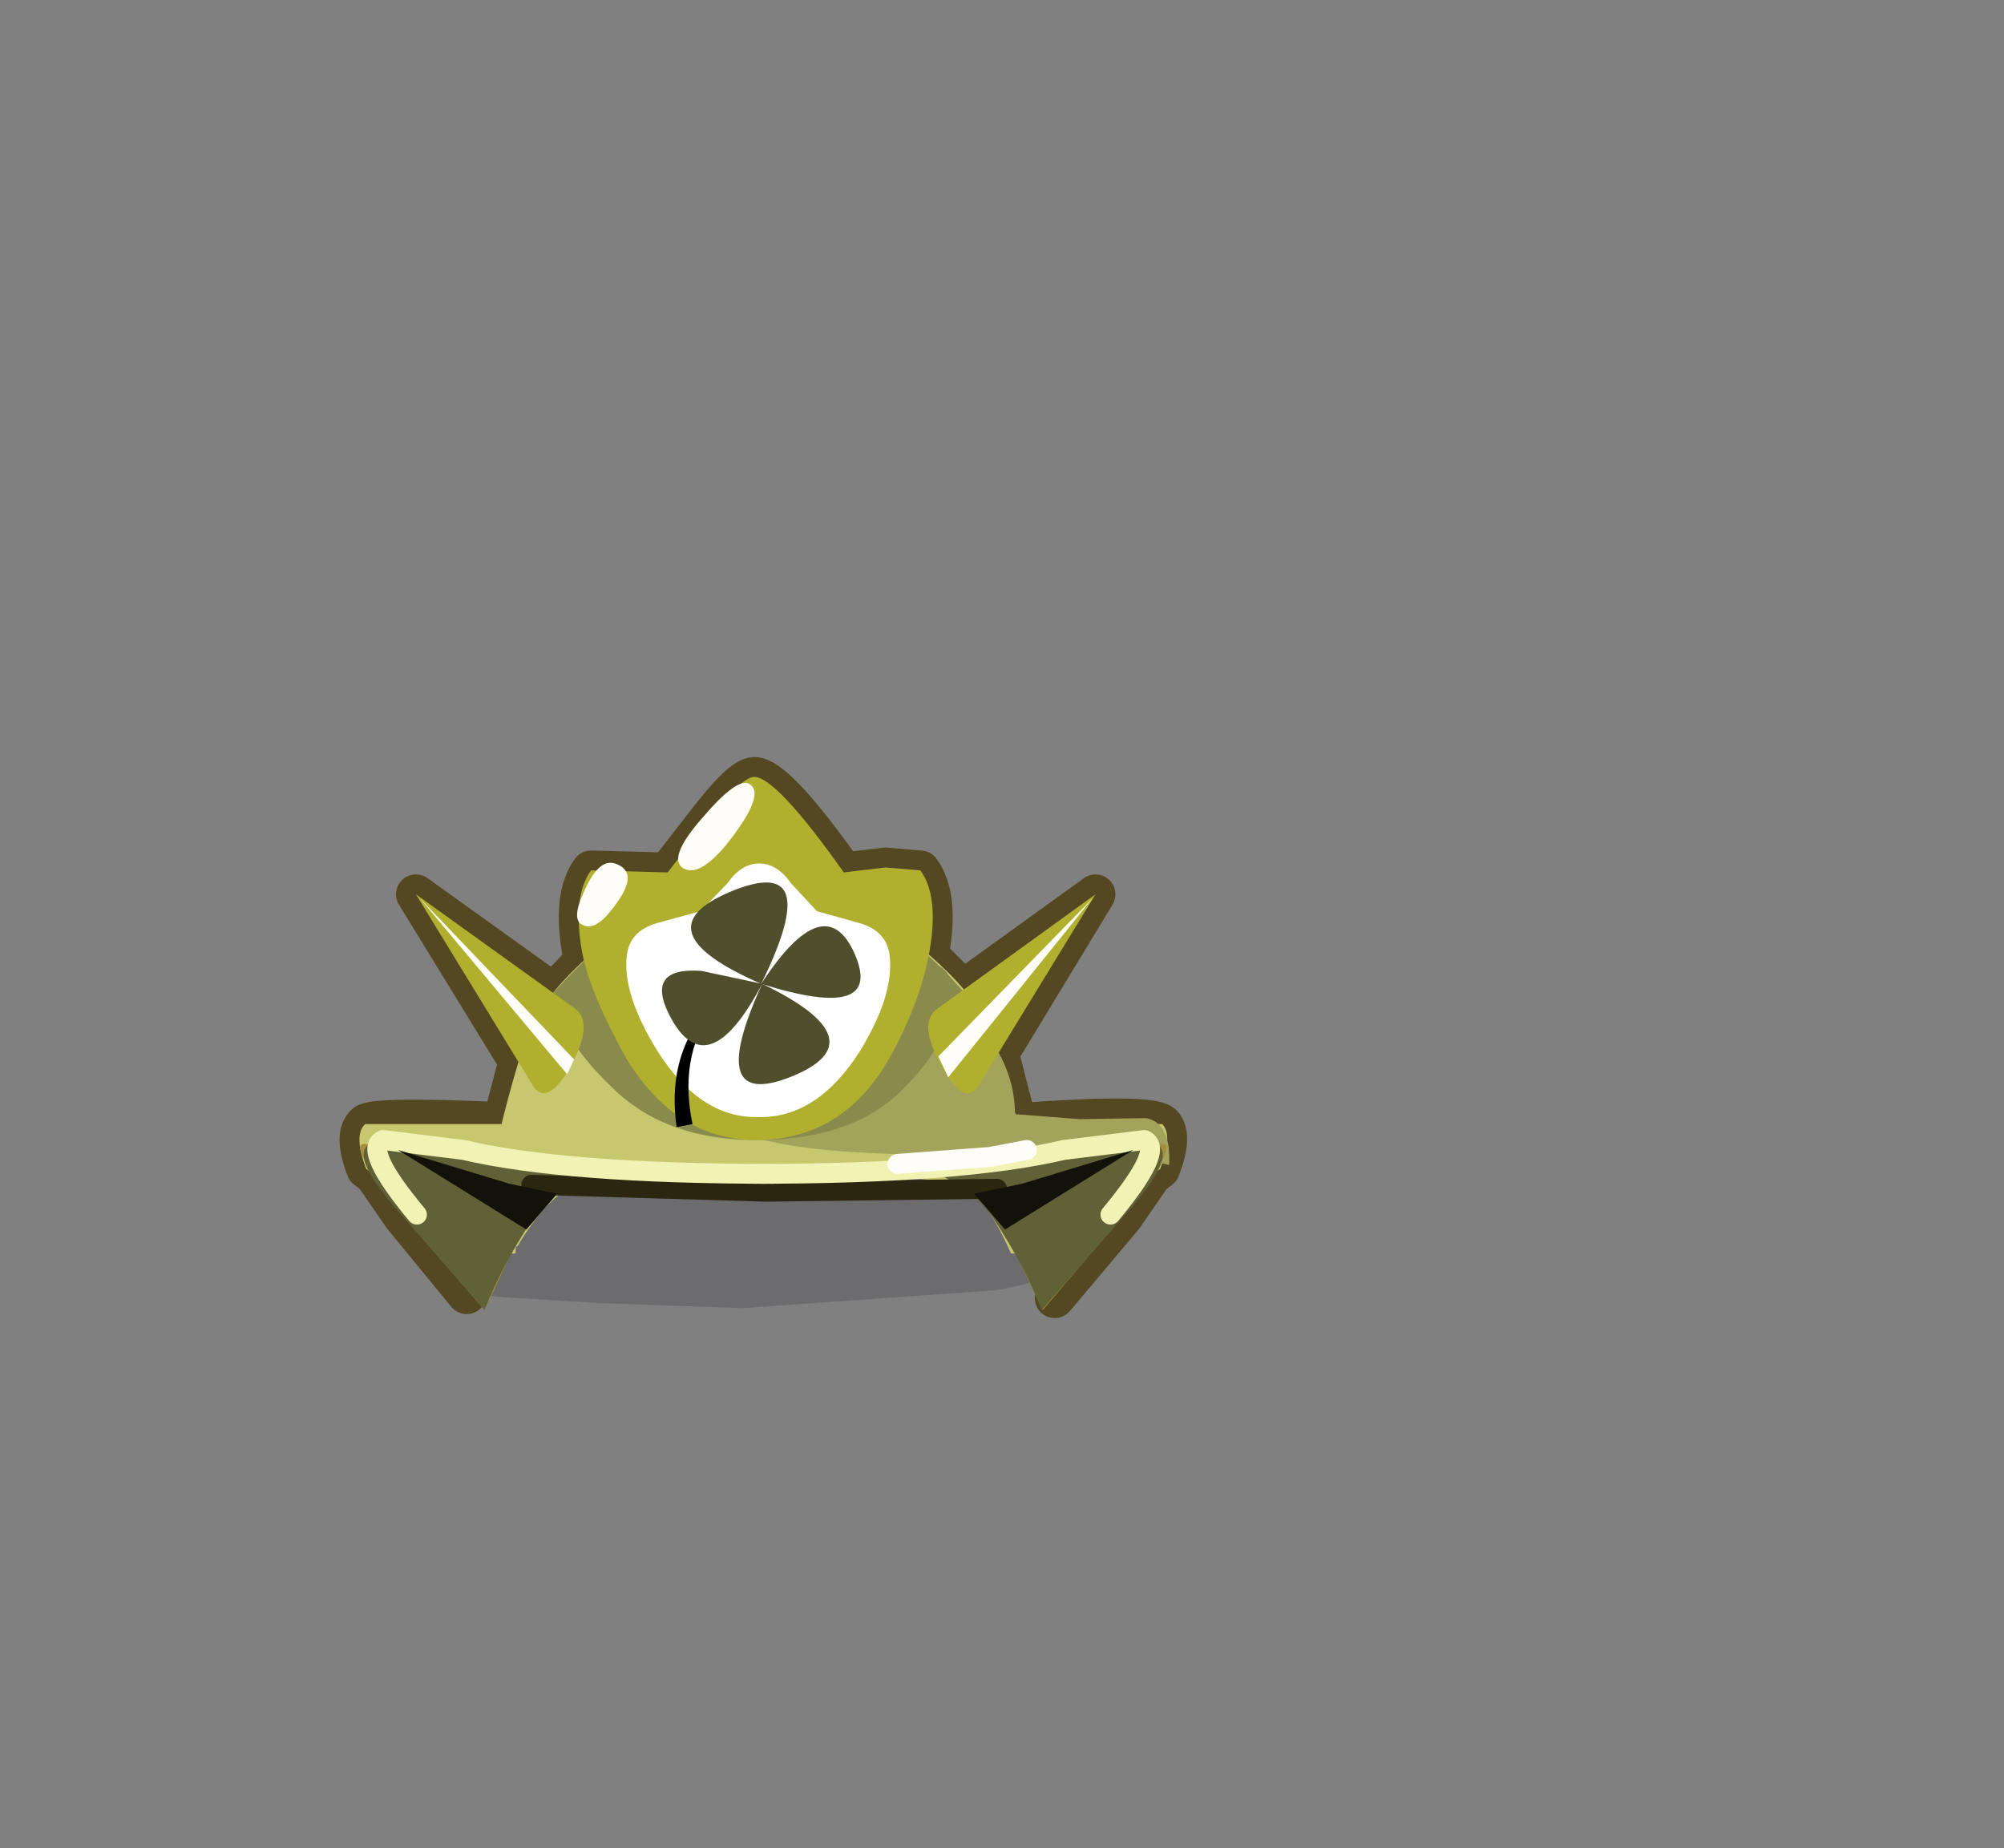 <svg xmlns:xlink="http://www.w3.org/1999/xlink" height="92.9" width="100.7" xmlns="http://www.w3.org/2000/svg"><rect width="100%" height="100%" fill="#808080" stroke="none"/><use height="28.2" transform="translate(17.05 38.05)" width="42.6" xlink:href="#a"/><defs><g id="a"><path d="M16 12.6q0 1.7-4.6 2.5l-12.75.9-7.15-.25-4.9-.3q-1.6-.15-2.05-.6l-.25-.75-.05-.25.05-.4q-.65-.45-.65-1.3 0-1.55 1.8-2.05l1.75-.3 1.25-1.35q2.15-1.8 5.6-1.8 20.1 0 20.1 2.95 0 .8-.5 1.1.9.3 1.4.7.8.1.95 1.2M-2.8 9.35h1.05L-5.7 9.2l-2 .25 4.9-.1" fill="#302d39" fill-opacity=".251" fill-rule="evenodd" transform="translate(21.6 11.7)"/><path d="m35.95 27.2 3.45-4.1 1.45-2.1.4-.3q.65-1.7.1-2.25-.65-.55-7.3-.05l-.9-3.5 4.85-8-6.65 4.8-1.75-1.75.05-.15q.5-2.8-.45-4.1l-1.75-.15-2.1.25Q21.95 1 20.85 1q-.65 0-2.45 2.35L16.5 5.8l-3.85-.1Q11.7 7 12.2 9.8l.1.45-1.55 1.6-6.9-4.95L9 15.3l-.8 3.05q-6.5-.3-6.9.1-.6.55.05 2.25l.4.3 1.45 2.1L6.4 27" fill="none" stroke="#544822" stroke-linecap="round" stroke-linejoin="round" stroke-width="2"/><path d="M-7.15-3.25q4.15-3.1 6.6-3.1 2.45 0 6.7 3.1 4.4 3.2 5.2 5.9 1.25 4 1.75 7 .5 3.6-.95 3.6-1.4-3.2-2.9-3.6l-4.2-.35-5.25.2-5-.35q-2.75-.2-4.3.5-1.65.7-3.15 3.25-1.45.1-1.4-3.25.5-3 1.75-7 .85-2.7 5.15-5.9" fill="#c7c770" fill-rule="evenodd" transform="translate(21.6 11.7)"/><path d="M-12.65 7.4Q-5.7 6.05-.6 6.05q5.05 0 13.25 1.6L-.5 9.25q-3.35.05-12.15-1.85" fill="#c7c770" fill-rule="evenodd" transform="translate(21.6 11.7)"/><path d="M19.65 9q-5.65 4.4-7.5 4.25l-.45-6.5h8.05q.55.55-.1 2.25" fill="#c7c770" fill-rule="evenodd" transform="translate(21.6 11.7)"/><path d="M4.45-.2q2.05-1.1 3.6-.4 1.05.5 2.65 2.55 1.65 2 1.65 4.3l3.25.25 3.35-.05q1.25.25 1.15 2.35l-1.45-.3q-.9-.6-1.3-.65l-2.75.45H9.3Q.55 8.3-1.7 7l.3-.5-.6-.05q.05-.7 1.1-1.45L.7 3.75l1.7-2.1Q3.4.4 4.45-.2" fill="#a3a35b" fill-rule="evenodd" transform="translate(21.6 11.7)"/><path d="m4.2-.8 2.9-.35v-.1l.8-.55.7.65.1.05.2.2.1.15L9.95.3l-1.3 2.1Q8.1 3.6 6.9 4.8 4.4 7.55-.65 7.55q-4.5 0-7.15-2.55-1.95-1.85-2.5-3.3l-.1-.45-.6-.95 1-1.05 1.05-1.05.85.55-.05.3 2.6.15 2.1-1.5q1.9-1.45 2.65-1.45 1.3 0 5 2.95" fill="#8a8a4d" fill-rule="evenodd" transform="translate(21.6 11.7)"/><path d="M15.9 9.65q4-2.45 4.05-1.75.1.8-3.45 4.95l-2.75 3.25-1.85-3.85 4-2.6" fill="#a68d3b" fill-rule="evenodd" transform="translate(21.6 11.7)"/><path d="m-12.3 6.75-.45 6.5q-1.85.15-7.5-4.25-.65-1.7-.05-2.25h8" fill="#c7c770" fill-rule="evenodd" transform="translate(21.6 11.7)"/><path d="M-20.55 7.9q.05-.7 4.05 1.75l4 2.6-1.8 3.85-2.8-3.25q-3.55-4.15-3.45-4.95" fill="#a68d3b" fill-rule="evenodd" transform="translate(21.6 11.7)"/><path d="m-14.3 16.1-4.1-4.7q-3.8-4.2-.3-3.75l9.05 1.4h1.7l-1.35.35q-1.6.7-2.6 2.15-1.55 2.35-2.4 4.55m28 0q-.85-2.2-2.4-4.55-1-1.45-2.55-2.15l-1.4-.35h1.7l9.05-1.4q3.5-.45-.3 3.75l-4.1 4.7" fill="#616137" fill-rule="evenodd" transform="translate(21.6 11.7)"/><path d="m-11.95 9.8 11.8.35 11.6-.15" fill="none" stroke="#2b2610" stroke-linecap="round" stroke-linejoin="round" transform="translate(21.6 11.7)"/><path d="M-.75 9.25q10.45 0 15.55-1.2l4.05-.5q1.05.45-1.7 3.75" fill="none" stroke="#f2f2b4" stroke-linecap="round" stroke-linejoin="round" transform="translate(21.6 11.7)"/><path d="M.2 9.25q-10.45 0-15.55-1.2l-4.05-.5q-1.05.45 1.7 3.75" fill="none" stroke="#f2f2b4" stroke-linecap="round" stroke-linejoin="round" transform="translate(21.6 11.7)"/><path d="M7.6-6q.95 1.3.45 4.1Q7.6.55 6.2 3.15q-2.35 4.4-6.85 4.4-4 0-6.5-4.05Q-9 .2-9.4-1.9q-.5-2.8.45-4.1l3.85.1 1.9-2.45q1.8-2.35 2.45-2.35 1.1 0 4.5 4.8l2.1-.25L7.6-6" fill="#b0b02e" fill-rule="evenodd" transform="translate(21.6 11.7)"/><path d="m1.1-5.35 1.3 1.4 2.15.6q1.35.4 1.5 1.6.25 2-1.5 4.85-2.1 3.3-5 3.3h-.2q-2.85 0-4.95-3.3Q-7.4.2-7.15-1.75q.15-1.2 1.5-1.6l2.2-.6 1.35-1.4q.7-1 1.6-1 .9 0 1.6 1" fill="#fff" fill-rule="evenodd" transform="translate(21.6 11.7)"/><path d="M8.45.95 16.4-4.8l-5.9 9.65Q9.8 5.9 8.65 3.8q-1.2-2.15-.2-2.85m-18.2 0q.95.7-.2 2.85-1.2 2.1-1.9 1.05l-5.9-9.65 8 5.75" fill="#b0b02e" fill-rule="evenodd" transform="translate(21.6 11.7)"/><path d="m9 4.4-.5-1.05 7.75-7.95L9 4.4m-18.8-.9-.35.75-7.4-8.85 7.75 8.1" fill="#fffdf7" fill-rule="evenodd" transform="translate(21.6 11.7)"/><path d="m6.45 8.75 4.65-.35 1.85-.35" fill="none" stroke="#fffdf7" stroke-linecap="round" stroke-linejoin="round" transform="translate(21.6 11.7)"/><path d="M-1-10.35q.8.45-.8 2.6T-4.3-6.1q-.85-.5.95-2.55Q-1.6-10.7-1-10.35m-6.75 4q1.2.4.15 1.9-1.05 1.55-1.75 1.2-.65-.25.1-1.8.7-1.55 1.5-1.3" fill="#fffdf7" fill-rule="evenodd" transform="translate(21.6 11.7)"/><path d="m-18.65 8.05 5.6 1.7 2.4.5-1.55 1.8-6.45-4m36.95 0-6.45 4-1.55-1.8 2.4-.5 5.6-1.7" fill="#12120a" fill-rule="evenodd" transform="translate(21.6 11.7)"/><path d="m-3.85 6.75-.8.15Q-5.3 2.35-1.7-.3q-3.05 2.75-2.15 7.05" fill-rule="evenodd" transform="translate(21.6 11.7)"/><path d="M-.4-.3q3.2-4.9 4.7-1.5Q5.8 1.65-.4-.3m-1.5-4.65Q2.85-6.9-.4-.3-6.6-3-1.9-4.95" fill="#4f4f2d" fill-rule="evenodd" transform="translate(21.6 11.7)"/><path d="M-.35-.3q5.9 2.85 1.5 4.65Q-3.3 6.15-.35-.3M-3.4-.95l3.05.65q-2.8 5.3-4.7 1.5Q-6.2-1.15-3.4-.95" fill="#4f4f2d" fill-rule="evenodd" transform="translate(21.6 11.7)"/></g></defs></svg>